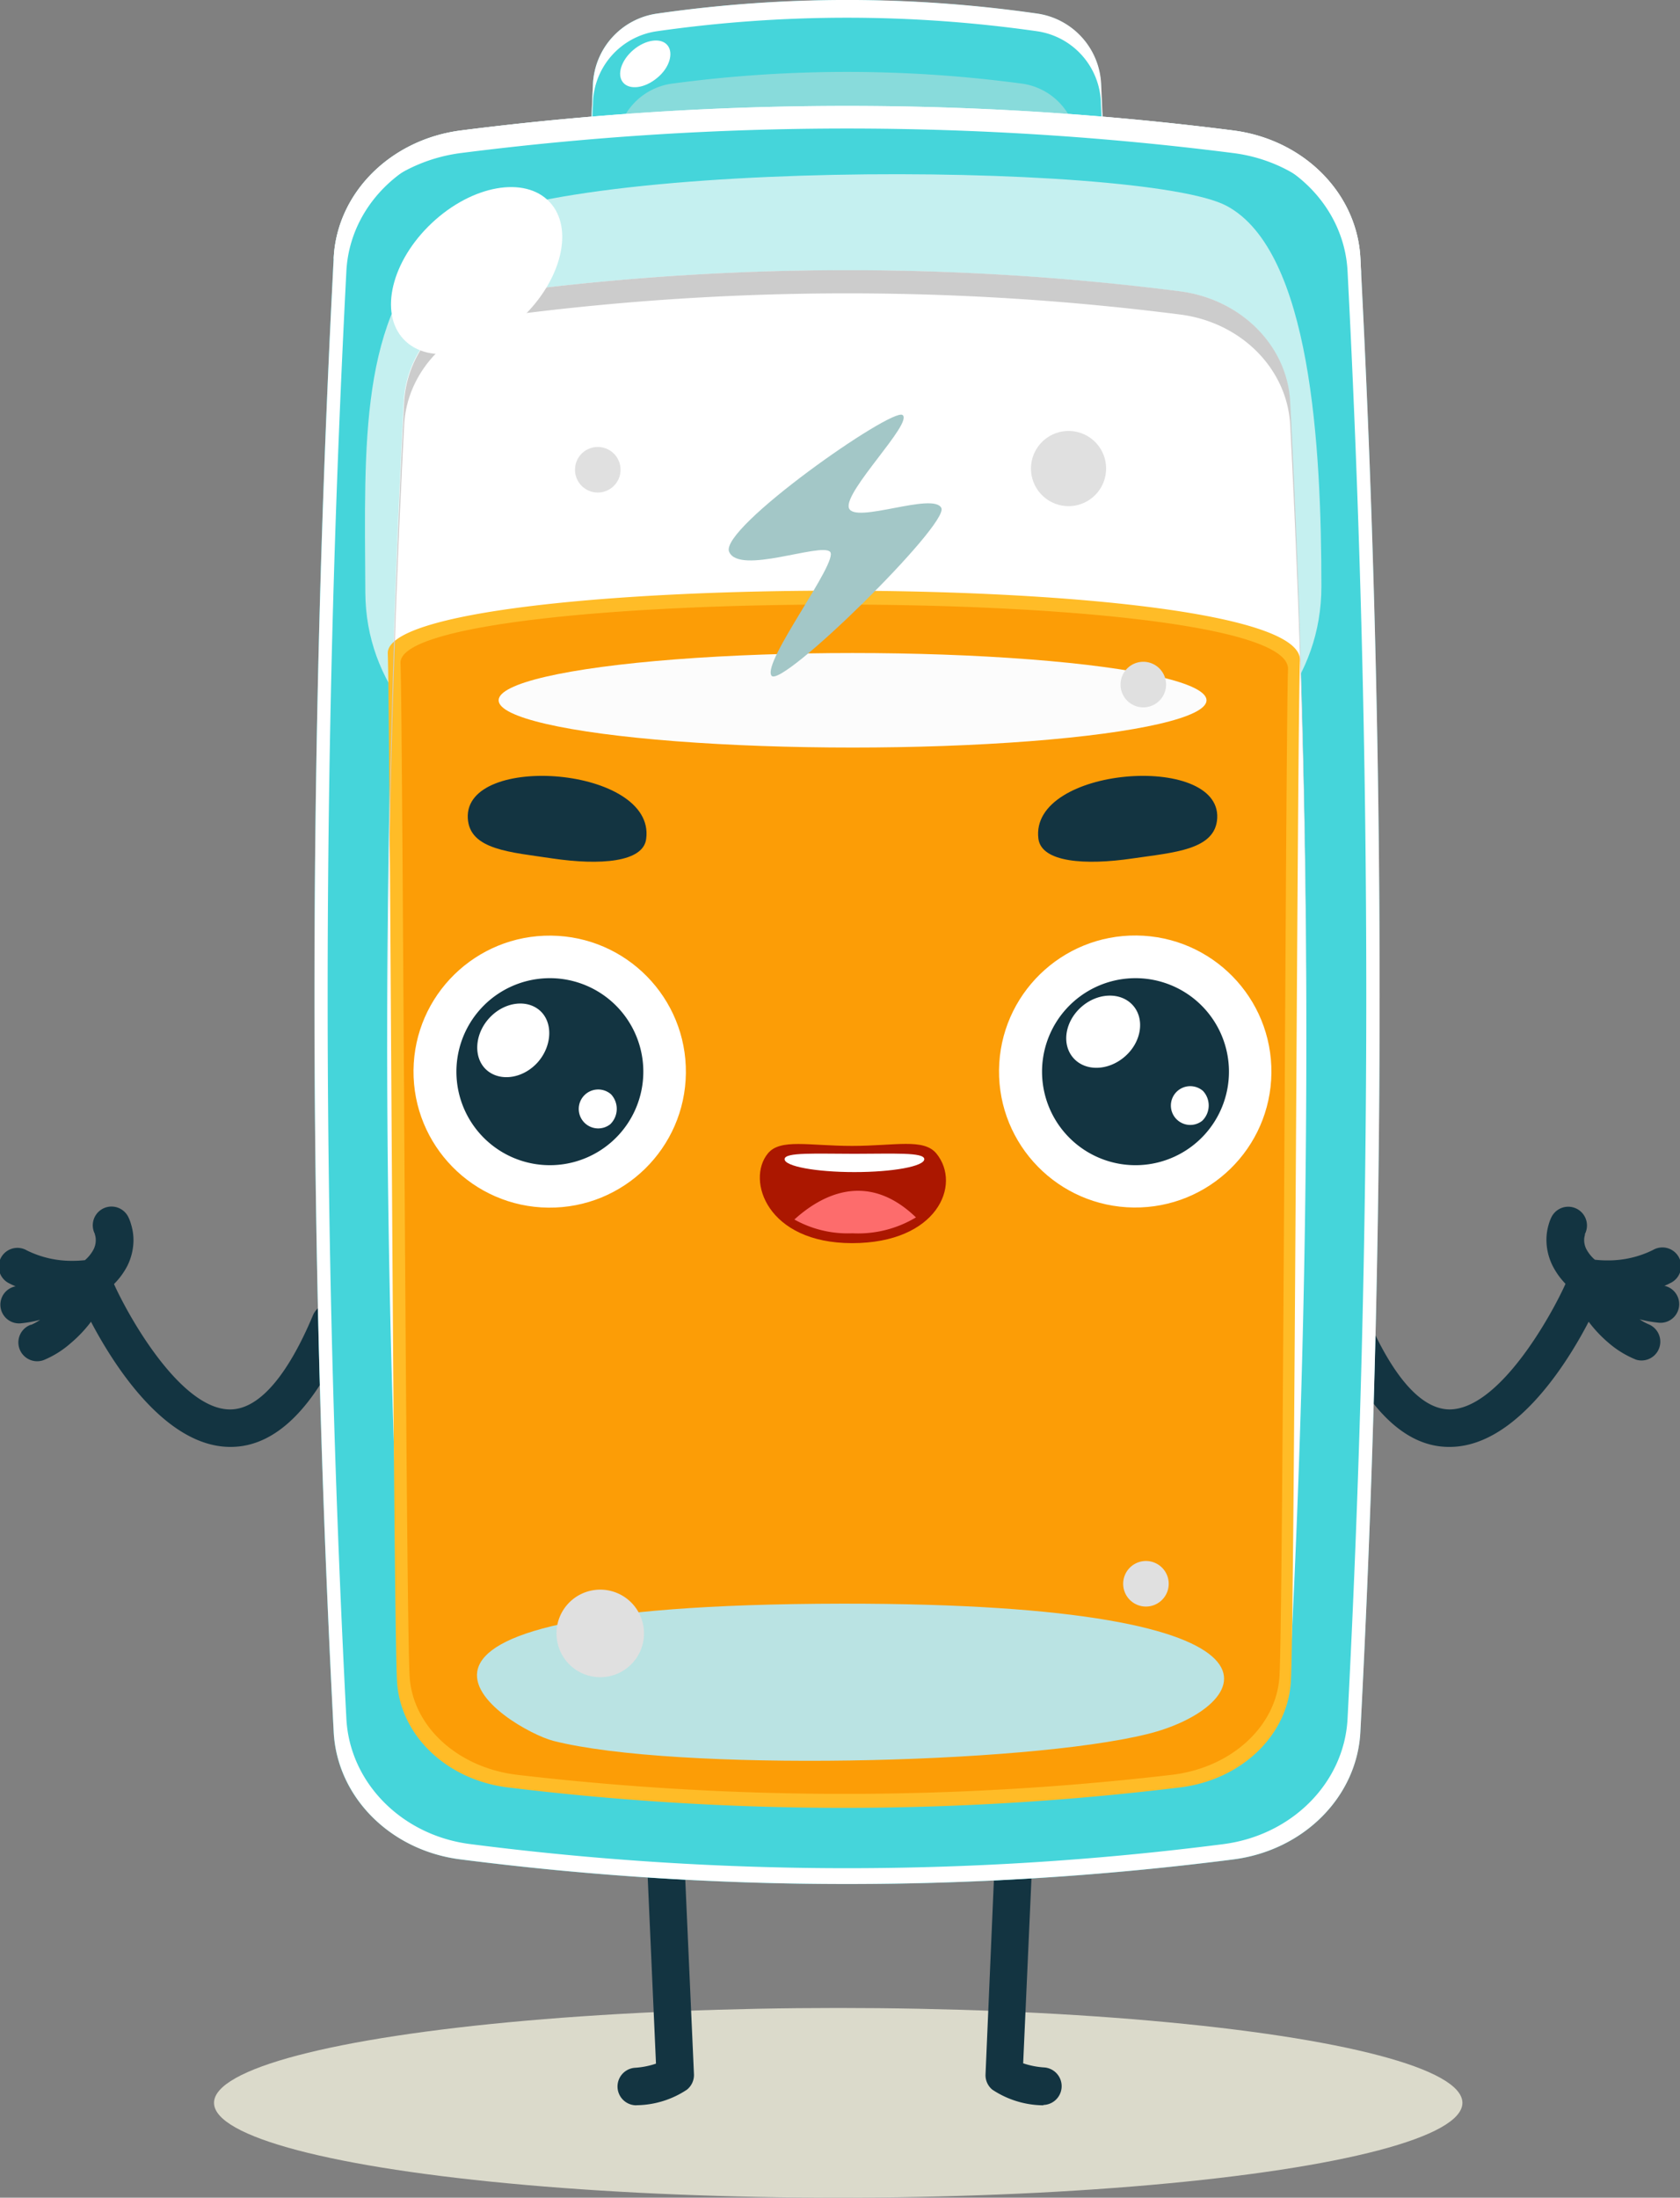 <svg xmlns="http://www.w3.org/2000/svg" viewBox="0 0 197.74 258.53"><rect x="0" y="0" width="197.74" height="258.53" fill="#808080" stroke="none"/><defs><style>.cls-1{isolation:isolate;}.cls-2{fill:#133441;}.cls-3{mix-blend-mode:multiply;}.cls-4{fill:#dbdacb;}.cls-5{fill:#45d5da;}.cls-6{mix-blend-mode:soft-light;}.cls-7{fill:#fff;}.cls-8{fill:#88dbdb;}.cls-9{mix-blend-mode:overlay;}.cls-10{fill:#c5f0f0;}.cls-11{fill:#ffbc27;}.cls-12{fill:#fc9d06;}.cls-13{fill:#fcfcfc;}.cls-14{fill:#bae3e3;}.cls-15{fill:#e0e0e0;}.cls-16{fill:#ccc;}.cls-17{fill:#a3c7c7;}.cls-18{fill:#ab1700;}.cls-19{fill:#fd6c6c;}</style></defs><g class="cls-1"><g id="Calque_2" data-name="Calque 2"><g id="Orange_en_attente"><path class="cls-2" d="M170.62,170.21h-.07c-5.3,0-9.94-4.67-13.78-13.76a2.2,2.2,0,1,1,4.06-1.71c2.13,5,5.55,11,9.76,11.06h0c5.85,0,12-11,13.73-14.9a2.21,2.21,0,1,1,4,1.78C187.6,154.48,180.38,170.21,170.62,170.21Z"/><path class="cls-2" d="M195.89,151.27c.22-.1.44-.19.66-.31a2.2,2.2,0,1,0-2-3.91h0a11.89,11.89,0,0,1-5.36,1.22,13.14,13.14,0,0,1-1.47-.08,4.34,4.34,0,0,1-1-1.24,2.36,2.36,0,0,1-.26-1.07,2,2,0,0,1,.09-.6.4.4,0,0,1,0-.12h0a2.2,2.2,0,0,0-3.93-2h0a4.76,4.76,0,0,0-.33.86,6.36,6.36,0,0,0-.27,1.85,6.86,6.86,0,0,0,.71,3,8.67,8.67,0,0,0,2.13,2.71,15.36,15.36,0,0,0,4.52,6.43,11.45,11.45,0,0,0,3.2,1.94,2.21,2.21,0,0,0,1.5-4.15h0a6.23,6.23,0,0,1-1.1-.6,15.12,15.12,0,0,0,2.25.4,2.2,2.2,0,0,0,.63-4.35Z"/><path class="cls-2" d="M27.12,170.21c-9.76,0-17-15.73-17.77-17.53a2.21,2.21,0,0,1,4-1.78c1.71,3.87,7.89,14.9,13.73,14.9h0c4.21,0,7.63-6,9.75-11.06A2.21,2.21,0,1,1,41,156.45c-3.85,9.09-8.49,13.72-13.79,13.76Z"/><path class="cls-2" d="M15.42,144a4.76,4.76,0,0,0-.33-.86,2.2,2.2,0,0,0-3.93,2h0l0,.05a2,2,0,0,1,.11.67A2.36,2.36,0,0,1,11,147a4.34,4.34,0,0,1-1,1.24,13,13,0,0,1-1.47.08,11.89,11.89,0,0,1-5.36-1.22,2.2,2.2,0,1,0-2,3.91h0c.22.12.44.21.66.31a2.2,2.2,0,0,0,.63,4.35,14.27,14.27,0,0,0,2.26-.41,6.94,6.94,0,0,1-.64.39l-.39.19-.07,0h0A2.21,2.21,0,0,0,5.13,160,11.31,11.31,0,0,0,8.33,158a15.36,15.36,0,0,0,4.52-6.43A8.67,8.67,0,0,0,15,148.89a6.86,6.86,0,0,0,.71-3A6.36,6.36,0,0,0,15.42,144Zm-4.26,1.13Zm0,.05Z"/><g class="cls-3"><ellipse class="cls-4" cx="98.66" cy="247.37" rx="73.47" ry="11.16"/></g><path class="cls-2" d="M122.81,247.66h-.15a11,11,0,0,1-5.86-1.84A2.2,2.2,0,0,1,116,244L117.12,218a2.21,2.21,0,1,1,4.41.2l-1.1,24.52a9.59,9.59,0,0,0,2.52.49,2.21,2.21,0,0,1-.14,4.41Z"/><path class="cls-2" d="M74.84,247.66a2.21,2.21,0,0,1-.15-4.41,9.59,9.59,0,0,0,2.52-.49l-1.09-24.52a2.2,2.2,0,1,1,4.4-.2L81.68,244a2.2,2.2,0,0,1-.84,1.83A10.92,10.92,0,0,1,75,247.65Z"/><path class="cls-5" d="M129.58,10a8.78,8.78,0,0,0-7.42-8.37,157.36,157.36,0,0,0-44.94,0A8.78,8.78,0,0,0,69.79,10c-.15,3.2-.27,6.4-.39,9.61H130C129.85,16.38,129.73,13.18,129.58,10Z"/><path class="cls-5" d="M129.58,10a8.78,8.78,0,0,0-7.42-8.37,157.36,157.36,0,0,0-44.94,0A8.78,8.78,0,0,0,69.79,10c-.15,3.2-.27,6.4-.39,9.61H130C129.85,16.38,129.73,13.18,129.58,10Z"/><g class="cls-6"><path class="cls-7" d="M69.79,12.06a8.78,8.78,0,0,1,7.43-8.37,158.09,158.09,0,0,1,44.94,0,8.78,8.78,0,0,1,7.42,8.37c.12,2.51.21,5,.31,7.53H130c-.12-3.21-.24-6.41-.39-9.61a8.78,8.78,0,0,0-7.42-8.37,157.36,157.36,0,0,0-44.94,0A8.78,8.78,0,0,0,69.79,10c-.15,3.2-.27,6.4-.39,9.61h.09Q69.63,15.82,69.79,12.06Z"/></g><g class="cls-3"><path class="cls-8" d="M126.8,16.81a7.57,7.57,0,0,0-6.73-7,154.51,154.51,0,0,0-40.76,0,7.58,7.58,0,0,0-6.74,7c-.13,2.67-.24,5.35-.35,8h54.94C127.05,22.16,126.94,19.48,126.8,16.81Z"/></g><path class="cls-5" d="M145.11,218.75a358.67,358.67,0,0,1-90.84,0c-8.32-1.05-14.62-7.36-15-15a1660.49,1660.49,0,0,1,0-173.4c.39-7.64,6.69-13.95,15-15a359.6,359.6,0,0,1,90.84,0c8.32,1.06,14.61,7.37,15,15a1660.49,1660.49,0,0,1,0,173.4C159.72,211.39,153.43,217.7,145.11,218.75Z"/><g class="cls-9"><path class="cls-7" d="M160.12,30.34c-.4-7.64-6.69-13.95-15-15a359.6,359.6,0,0,0-90.84,0c-8.32,1.06-14.62,7.37-15,15a1660.49,1660.49,0,0,0,0,173.4c.39,7.65,6.69,14,15,15a358.67,358.67,0,0,0,90.84,0c8.32-1.05,14.61-7.36,15-15A1660.49,1660.49,0,0,0,160.12,30.34Zm-1.51,171.85c-.39,7.51-6.53,13.71-14.64,14.75a348.14,348.14,0,0,1-88.56,0c-8.11-1-14.25-7.24-14.64-14.75a1645.21,1645.21,0,0,1,0-170.3c.39-7.51,6.53-13.71,14.64-14.74a347.22,347.22,0,0,1,88.56,0c8.11,1,14.25,7.23,14.64,14.74A1645.21,1645.21,0,0,1,158.61,202.19Z"/></g><g class="cls-3"><path class="cls-10" d="M43,69.72c-.1-17.83-.72-32.23,9-41.71s82.44-9.1,92.38-3.79S155.53,52.59,155.53,69C155.53,111.8,43.28,112.18,43,69.72Z"/></g><g class="cls-6"><path class="cls-7" d="M160.12,30.34c-.4-7.64-6.69-13.95-15-15a359.6,359.6,0,0,0-90.84,0c-8.32,1.06-14.62,7.37-15,15a.76.76,0,0,0,0,.15C40.83,24,46.91,18.94,54.27,18a359.6,359.6,0,0,1,90.84,0c8.07,1,14.37,7,15.1,14.31C160.18,31.66,160.16,31,160.12,30.34Z"/></g><g class="cls-9"><g class="cls-6"><path class="cls-7" d="M138.86,210.09a309.34,309.34,0,0,1-78.34,0c-7.18-.92-12.61-6.37-13-13a1439.63,1439.63,0,0,1,0-149.81c.34-6.61,5.77-12.06,13-13a309.34,309.34,0,0,1,78.34,0c7.17.91,12.6,6.36,12.95,13a1439.63,1439.63,0,0,1,0,149.81C151.46,203.72,146,209.17,138.86,210.09Z"/></g></g><path class="cls-11" d="M45.64,76.88c.29,8.3.64,112.59,1.09,120.88.35,6.37,5.83,11.63,13.07,12.51a326.83,326.83,0,0,0,79.07,0c7.25-.88,12.73-6.14,13.07-12.51.44-8,.75-112,1.07-120.07C153.44,66.72,45.29,67.05,45.64,76.88Z"/><g class="cls-3"><path class="cls-12" d="M47.14,78c.28,7.71.63,111.43,1.07,119.15.33,5.93,5.67,10.82,12.72,11.64a332.29,332.29,0,0,0,76.95,0c7.05-.82,12.38-5.71,12.72-11.64.43-7.47.73-110.94,1-118.41C152.06,68.54,46.81,68.86,47.14,78Z"/></g><g class="cls-6"><ellipse class="cls-13" cx="100.35" cy="82.38" rx="41.66" ry="5.56"/></g><g class="cls-3"><path class="cls-14" d="M135,204c-14.46,3.56-55.51,4.44-69.87.79-5-1.28-30-16.05,34-16.14C156,188.59,147.31,201,135,204Z"/></g><g class="cls-6"><path class="cls-15" d="M65.5,192.17A5.15,5.15,0,1,0,70.65,187,5.15,5.15,0,0,0,65.5,192.17Z"/></g><g class="cls-6"><path class="cls-15" d="M125.77,50.7a4.42,4.42,0,1,0,4.42,4.41A4.41,4.41,0,0,0,125.77,50.7Z"/></g><g class="cls-6"><path class="cls-15" d="M70.36,57.94a2.68,2.68,0,1,0-2.68-2.68A2.68,2.68,0,0,0,70.36,57.94Z"/></g><g class="cls-6"><path class="cls-15" d="M134.57,83.21a2.68,2.68,0,1,0-2.68-2.68A2.68,2.68,0,0,0,134.57,83.21Z"/></g><g class="cls-6"><path class="cls-15" d="M134.88,183.63a2.68,2.68,0,1,0,2.68,2.68A2.68,2.68,0,0,0,134.88,183.63Z"/></g><g class="cls-9"><path class="cls-16" d="M47.57,50c.34-6.6,5.77-12,13-13a309.34,309.34,0,0,1,78.34,0c7.17.92,12.6,6.37,12.95,13q1.91,36.78,1.94,73.54,0-38.13-1.94-76.27c-.35-6.61-5.78-12.06-12.95-13a309.34,309.34,0,0,0-78.34,0c-7.18.91-12.61,6.36-13,13q-2,38.13-1.94,76.27Q45.66,86.82,47.57,50Z"/></g><path class="cls-7" d="M77.34,9.17c-1.44,1.21-3.23,1.45-4,.54s-.22-2.64,1.22-3.85,3.24-1.46,4-.54S78.79,8,77.34,9.17Z"/><ellipse class="cls-7" cx="56.1" cy="31.84" rx="11.79" ry="7.69" transform="translate(-6.59 47.04) rotate(-43.21)"/><g class="cls-3"><path class="cls-17" d="M106.23,48.82C105,47.91,84.64,62.14,85.82,64.91s10.79-1.11,11.88,0-8,12.92-6.9,14.57,20.92-17.8,20-19.72-10.23,1.92-10.88,0S107.52,49.73,106.23,48.82Z"/></g><ellipse class="cls-7" cx="64.69" cy="126.05" rx="16" ry="16.03" transform="translate(-62.02 189.43) rotate(-89.4)"/><path class="cls-2" d="M75.71,125.58a11,11,0,1,0-10.55,11.48A11,11,0,0,0,75.71,125.58Zm-12.38-.66c-1.7,1.94-4.39,2.36-6,1s-1.53-4.13.18-6.07,4.4-2.37,6-1S65,123,63.33,124.92Zm8.5,7.33a2.29,2.29,0,1,1,.1-3.51A2.52,2.52,0,0,1,71.83,132.25Z"/><ellipse class="cls-7" cx="133.63" cy="126.05" rx="16" ry="16.03" transform="translate(6.06 258.24) rotate(-89.35)"/><path class="cls-2" d="M144.64,125.58a11,11,0,1,0-10.54,11.48A11,11,0,0,0,144.64,125.58Zm-12.22-1.31c-1.94,1.71-4.66,1.8-6.08.19s-1-4.29.93-6,4.66-1.79,6.08-.19S134.36,122.57,132.42,124.27Zm9.08,7.58a2.28,2.28,0,1,1,.1-3.51A2.51,2.51,0,0,1,141.5,131.85Z"/><path class="cls-2" d="M122.22,98.65c.35,2.81,5.54,3.15,11.05,2.34,4.93-.72,9.8-1,10-4.75C143.66,88.5,121.17,90.18,122.22,98.65Z"/><path class="cls-2" d="M55.06,96.24c.19,3.76,5.06,4,10,4.75,5.51.81,10.7.47,11-2.34C77.16,90.18,54.66,88.5,55.06,96.24Z"/><path class="cls-18" d="M110.22,135.7c3,3.68.08,10.54-9.93,10.54s-12.47-7.41-9.92-10.54c1.46-1.8,4.83-.9,9.92-.9S108.71,133.87,110.22,135.7Z"/><path class="cls-7" d="M108.79,136.36c0,.84-3.68,1.52-8.22,1.52s-8.22-.68-8.22-1.52,3.68-.63,8.22-.63S108.79,135.52,108.79,136.36Z"/><path class="cls-19" d="M93.5,143.46a12.9,12.9,0,0,0,6.83,1.62,13.22,13.22,0,0,0,7.48-1.87C102,137.61,96.55,140.69,93.5,143.46Z"/></g></g></g></svg>